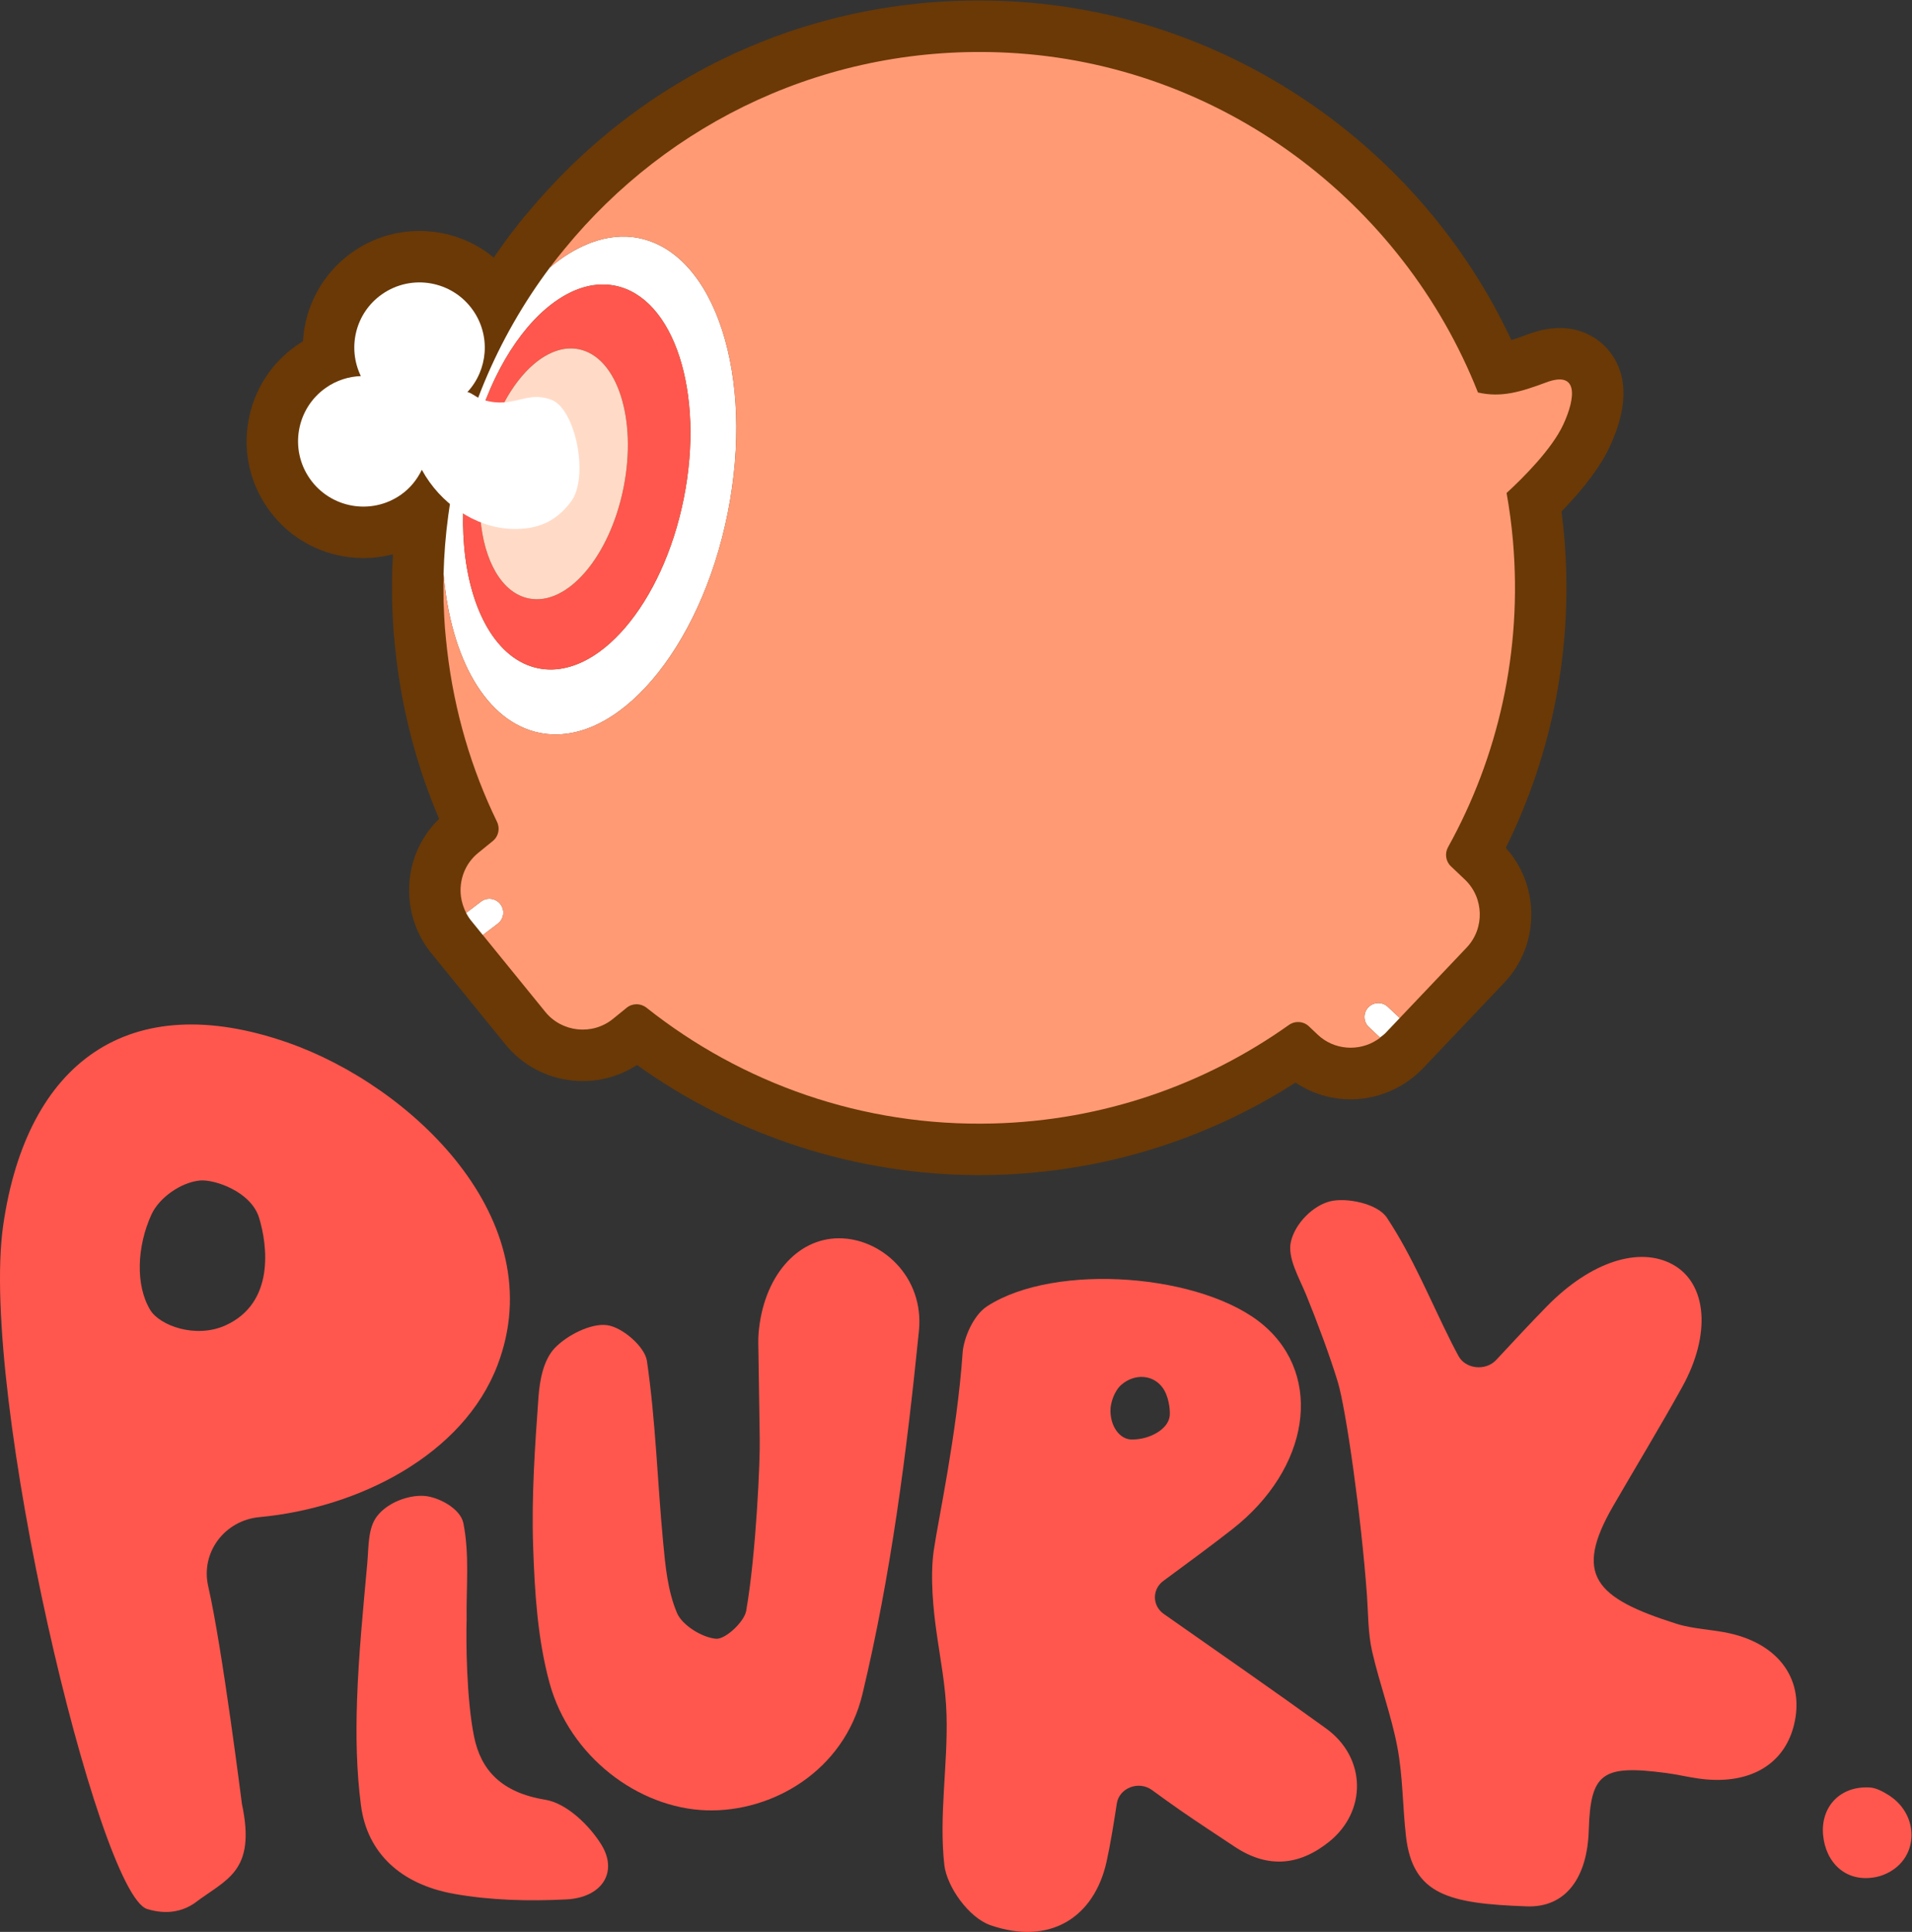<svg xmlns:dc="http://purl.org/dc/elements/1.1/" xmlns:cc="http://creativecommons.org/ns#" xmlns:rdf="http://www.w3.org/1999/02/22-rdf-syntax-ns#" xmlns:svg="http://www.w3.org/2000/svg" xmlns="http://www.w3.org/2000/svg" xml:space="preserve" id="svg2" version="1.1" viewBox="0 0 1351.347 1365.333"><rect x="0" y="0" width="1351.347" height="1365.333" fill="#333333" stroke="none"/><defs id="defs6"></defs><g transform="matrix(1.333,0,0,-1.333,0,1365.333)" id="g10"><g transform="scale(0.1)" id="g12"><path id="path14" style="fill:#ff574d;fill-opacity:1;fill-rule:nonzero;stroke:none" d="m 796.523,3297.45 c -79.175,131.01 -70.765,337.1 6.508,505.97 41.602,90.89 158.535,171.23 257.009,180.24 0.53,0.04 1.05,0.09 1.57,0.14 75.04,6.49 269.69,-57.92 312.43,-198.52 42.73,-140.59 86.05,-448.99 -177.5,-569.2 -157.95,-72.06 -349.642,-2 -400.017,81.37 z M 1375.15,2198.99 c 526.56,49.04 1081.52,330.05 1262.85,806.13 294.43,773.07 -459.51,1482.23 -1113.1,1710.1 C 682.914,5008.79 142.383,4610.87 17.207,3748.14 -112.031,2857.2 520.707,200.102 780.492,121.199 c 101.645,-30.898 184.305,-13.797 250.198,30.703 167.49,127.977 329.05,163.739 252.2,525.7 -1.31,6.148 -104.15,829.018 -178.83,1154.168 -41.62,181.23 88.3,350.21 271.09,367.22"></path><path id="path16" style="fill:#ff574d;fill-opacity:1;fill-rule:nonzero;stroke:none" d="m 9172.52,1582.6 c -93.13,21.02 -193.09,22.47 -282.74,50.77 -434.26,137 -547.44,260.06 -336.77,624.36 121.59,210.27 248.06,418.41 365.72,630.39 155.31,279.87 132.28,548.92 -48.2,649.45 -178.05,99.19 -436.56,15.7 -667.56,-219.69 -86.92,-88.56 -171.07,-179.3 -270.17,-285.67 -55.62,-59.7 -162.28,-48.49 -199.77,21.26 -14.22,26.44 -26.29,49.32 -37.87,72.39 -111.32,221.72 -204.17,453.09 -341.76,660.92 -49.98,75.49 -216.52,108.39 -302.51,86.25 -89.5,-23.07 -183.37,-116.05 -206.16,-212.74 -20.24,-85.89 43.08,-190.36 80.85,-282.93 57.35,-140.57 123.46,-317.39 166.94,-459.22 43.49,-141.85 124.55,-710.01 155.36,-1134.96 6.66,-92.03 5.06,-198.25 27.14,-295.17 38.95,-170.92 101.84,-337.76 134.19,-509.428 29.16,-154.75 27.56,-313.992 45.35,-470.711 35.4,-311.969 228.08,-357.871 640.82,-372.473 205.72,-7.296 320.7,150.422 328.48,403.231 9.36,303.793 69.63,348.781 410.11,303.84 55.51,-7.328 110.08,-20.137 165.46,-28.43 265.43,-39.769 458.14,66.223 511.94,280.821 58.92,235.04 -73.24,427.77 -338.85,487.74"></path><path id="path18" style="fill:#ff574d;fill-opacity:1;fill-rule:nonzero;stroke:none" d="m 6006.38,2610.61 c -69.02,-3.85 -123.3,72.29 -118.19,164.03 1.83,33 20.21,94.95 59.33,127.85 68.58,57.69 165.47,53.74 217,-17.5 31.89,-44.08 40.21,-114.19 37.82,-145.97 -5.49,-73.13 -104.4,-127.28 -195.96,-128.41 z M 7031.08,1078.5 c -274.09,198.39 -552.96,391.55 -860.6,607.19 -61.52,43.11 -62.85,130.47 -2.38,175.09 132.53,97.82 251.5,184.72 366.92,275.22 408.86,320.56 482.48,807.03 166.42,1078.98 -318.53,274.07 -1107.27,337.12 -1468.3,101.57 -73.85,-48.19 -123.97,-171.37 -129.08,-244.77 -30.22,-433.49 -131.85,-897.84 -153.5,-1051.94 -20.19,-143.66 -0.04,-322.52 13.13,-417.96 21.68,-156.98 50.63,-296.39 55.02,-453.13 7.4,-264.059 -40.8,-531.27 -11.94,-792.281 12.92,-116.77 129.67,-281.071 244.59,-320.867 313.51,-108.602 550.51,38.598 616.2,338.828 21.48,98.191 37.05,197.402 53.89,306.293 12.83,83.039 116.31,122.597 186.62,71.336 52.34,-38.149 100.22,-72.746 148.83,-106.539 94.86,-65.938 192.23,-129.028 288.57,-193.29 174.73,-116.519 342.27,-102.3 501.57,25.641 201.63,161.93 197.84,445.871 -15.96,600.629"></path><path id="path20" style="fill:#ff574d;fill-opacity:1;fill-rule:nonzero;stroke:none" d="m 4446.81,3677.46 c -224.26,-1.15 -399.23,-207.13 -424.56,-501.22 -3.07,-35.59 -1.36,-71.57 -0.87,-107.36 2.04,-150.13 4.47,-300.24 6.75,-450.35 3.07,-109.46 -18.93,-613.37 -71.74,-916.23 -10.26,-58.85 -111.27,-152.66 -160.42,-148.07 -75.84,7.08 -179.24,72.83 -206.07,135.79 -49.93,117.18 -61.98,249.6 -74.01,376.92 -30.26,320.24 -39.4,642.61 -85.89,960.7 -10.83,74.12 -129.16,178.31 -211.6,189.23 -86.06,11.41 -213.19,-54.43 -276.68,-121.02 -60.6,-63.56 -80.15,-170.58 -86.64,-260.18 -19.13,-263.83 -37.25,-528.92 -28.33,-792.71 8.18,-241.71 23.29,-488.66 86.69,-722.07 105.95,-390.109 470.27,-665.327 833.21,-676.339 349.54,-10.59 728.94,210.519 825.96,615.459 151.61,632.78 234.6,1280.95 299.62,1926.22 29.03,288.17 -200.24,492.39 -425.42,491.23"></path><path id="path22" style="fill:#ff574d;fill-opacity:1;fill-rule:nonzero;stroke:none" d="m 2891.32,700.723 c -233.39,37.996 -341.98,157.527 -377.86,335.287 -40.91,202.68 -42.57,510.68 -39.37,618.73 -2.61,171.46 16.23,346.41 -17.37,512.81 -15.54,77 -132.59,139.33 -209.22,144.1 -81.76,5.09 -192.26,-34.56 -248.59,-107.93 -49.05,-63.89 -43.78,-164.15 -51.49,-249.11 -21.99,-242.65 -46.22,-485.49 -54.38,-728.62 -6.21,-184.86 -3.12,-371.728 20.85,-555.029 33.53,-256.309 214.93,-418.691 490.8,-468.66 194.14,-35.102 399.8,-40.102 598.59,-30 187.01,9.5 275.92,143.199 184.93,290.66 -62.1,100.641 -183.03,219.23 -296.89,237.762"></path><path id="path24" style="fill:#ff574d;fill-opacity:1;fill-rule:nonzero;stroke:none" d="m 10018,722.402 c -37.07,24.289 -72.69,41.008 -101.48,43.039 -157.24,11.11 -263.83,-100.05 -250.27,-251.359 13.01,-145.191 119.78,-255.34 280.96,-223.172 13.83,2.762 27.3,6.903 40.5,12.172 186.99,74.77 194.89,311.43 30.29,419.32"></path><path id="path26" style="fill:#6a3906;fill-opacity:1;fill-rule:nonzero;stroke:none" d="m 2697.03,8988.22 c 0.03,0 0.72,0.9 1.06,1.33 0.05,0.07 0.12,0.17 0.18,0.25 -0.79,-1.13 -1.24,-1.58 -1.24,-1.58"></path><path id="path28" style="fill:#6a3906;fill-opacity:1;fill-rule:nonzero;stroke:none" d="m 8517.32,8398.52 c -47.08,50.69 -180.78,159.1 -414.27,72.31 -35.37,-13.12 -64.54,-23.54 -89.66,-31.14 -485.57,1036.97 -1513.36,1736.91 -2654.12,1795.81 -995.58,52.4 -1928.42,-357.74 -2563.46,-1123.77 -5.07,-5.24 -10.59,-11.15 -13.85,-15.15 -26.02,-31.71 -51.14,-64.04 -78.17,-99.85 -2.11,-2.59 -4.5,-5.69 -5.7,-7.18 -3.12,-3.96 -6.53,-8.9 -9.85,-13.89 -23.99,-32.49 -47.41,-65.44 -70.17,-98.72 -81.66,67.41 -179.65,112.92 -286.77,131.78 -163.09,28.39 -327.31,-8.05 -462.59,-102.83 -156.78,-109.88 -252.07,-286.38 -262.44,-473.01 -11.82,-7.16 -23.54,-14.76 -35.03,-22.76 -135.16,-94.78 -225.49,-236.75 -254.21,-399.79 -28.61,-163.04 7.77,-327.38 102.61,-462.59 94.95,-135.5 236.98,-225.89 399.96,-254.5 89.21,-15.66 178.53,-11.77 263.68,10.47 -1.57,-28.21 -2.81,-56.77 -3.71,-85.6 -0.45,-5.18 -0.68,-10.36 -0.68,-15.15 v -11.49 c -0.79,-40.71 -0.68,-81.77 0,-122.94 l 1.01,-40.94 c 1.36,-45.9 3.83,-91.57 7.21,-136.4 l 5.75,-62.18 c 2.14,-22.41 4.5,-44.6 7.09,-66.34 34.92,-299.21 111.62,-588.4 228.31,-861.49 -118.49,-114.83 -176.04,-278.03 -154.98,-445.24 12.39,-98.5 51.47,-190.64 112.63,-265.93 0.12,-0.23 7.55,-9.41 7.66,-9.63 l 385.78,-474.53 c 88.75,-109.31 215.13,-177.57 355.81,-192.05 121.53,-12.5 241.49,16.56 342.3,82.4 526.45,-377.44 1165.65,-583.96 1814.77,-583.96 26.58,0 53.05,0.34 79.86,1.02 570.15,14.75 1119.47,183.59 1596.82,489.68 173.68,-116.41 402.22,-119.9 582.89,-1.36 0.33,0.23 0.67,0.45 1.01,0.74 15.09,9.96 30.07,20.78 44.49,32.49 16.33,13.29 32.1,27.65 47.53,43.87 l 429.25,452.01 c 96.98,102.16 148.46,236.13 144.74,377.27 -3.27,127.22 -50.91,246.27 -135.05,339.42 252.53,510.18 359.42,1078.59 309.75,1652.3 -3.72,43.36 -8.56,87.29 -14.31,131.39 122.77,125.92 209.28,242.39 257.48,346.86 127.28,275.95 59.7,435.39 -19.37,520.59"></path><path id="path30" style="fill:#ffffff;fill-opacity:1;fill-rule:nonzero;stroke:none" d="m 7254.4,4901.25 c -27.79,-29.64 -26.3,-76.2 3.34,-103.99 l 59.02,-55.51 c 10.38,7.78 21.03,15.12 30.25,24.83 l 61.84,65.13 12.85,13.52 -63.31,59.36 c -29.64,27.79 -76.19,26.3 -103.99,-3.34"></path><path id="path32" style="fill:#ffffff;fill-opacity:1;fill-rule:nonzero;stroke:none" d="m 2639.46,5345.55 c 32.32,24.62 38.56,70.78 13.94,103.11 -24.61,32.32 -70.77,38.57 -103.1,13.95 l -64.47,-49.1 -14.22,-10.84 c -6.77,12.95 -12.2,26.36 -16.69,39.99 9.18,-28.78 23,-56.46 43.15,-81.24 l 7.26,-8.95 54.76,-67.37 10.33,7.87 69.04,52.58"></path><path id="path34" style="fill:#ffffff;fill-opacity:1;fill-rule:nonzero;stroke:none" d="m 2490.17,7827.21 c 68.4,341.75 223.64,624.36 405.37,779.11 116.15,98.91 243.01,146.01 365.25,121.54 313.48,-62.74 476.73,-567.7 364.62,-1127.86 -112.11,-560.16 -457.13,-963.4 -770.62,-900.66 -220.03,44.05 -365.55,306.27 -394.29,652.18 -12.22,146.93 -3.77,308.69 29.67,475.69 z M 2861.6,6357 c 405.43,-81.14 851.63,440.36 996.62,1164.79 145,724.45 -66.13,1377.49 -471.56,1458.64 -83.74,16.76 -169.12,6.88 -253.28,-24.52 -5.48,-2.48 -10.9,-4.46 -16.36,-6.64 -68.74,-28.03 -136.56,-69.91 -201.73,-125.26 -279.47,-373.4 -471.36,-820.32 -538.66,-1315.29 -14.13,-103.96 -22.19,-207.28 -24.8,-309.73 37.47,-446.63 225.53,-785.09 509.77,-841.99"></path><path id="path36" style="fill:#ff9a75;fill-opacity:1;fill-rule:nonzero;stroke:none" d="m 8198.22,8215.17 c -134.04,-49.9 -237.14,-81.95 -361.94,-53.54 -398.88,1011.22 -1364.19,1743.21 -2491.21,1801.42 -952.2,49.15 -1801.85,-368.51 -2350.99,-1039.31 -25.05,-30.6 -49.99,-61.3 -73.77,-92.93 -1.93,-2.58 -4.08,-4.99 -6,-7.57 0.32,0.28 0.66,0.5 0.98,0.77 65.17,55.35 132.99,97.23 201.73,125.26 5.46,2.18 10.88,4.16 16.36,6.64 84.16,31.4 169.54,41.28 253.28,24.52 405.43,-81.15 616.56,-734.19 471.56,-1458.64 C 3713.23,6797.36 3267.03,6275.86 2861.6,6357 c -284.24,56.9 -472.3,395.36 -509.77,841.99 -0.03,0.49 -0.11,0.96 -0.15,1.45 -0.12,-4.84 0.1,-9.76 0,-14.6 -0.77,-37.32 -0.69,-74.83 0.01,-112.47 0.13,-6.92 -0.18,-13.76 0,-20.69 0.14,-5.56 0.69,-11 0.87,-16.55 1.32,-41.87 3.5,-83.5 6.61,-124.88 1.41,-18.87 3.47,-37.54 5.25,-56.31 1.93,-20.31 4.16,-40.51 6.51,-60.68 37.62,-322.77 128.21,-628.75 264.12,-908.49 17.11,-35.2 8.4,-77.29 -21.98,-101.98 l -77.92,-63.34 c -70.77,-57.53 -101.86,-145.79 -91.2,-230.51 1.81,-14.38 5.08,-28.58 9.39,-42.55 0.49,-1.59 1.06,-3.15 1.58,-4.73 4.49,-13.63 9.92,-27.04 16.69,-39.99 l 14.22,10.84 64.47,49.1 c 32.33,24.62 78.49,18.37 103.1,-13.95 24.62,-32.33 18.38,-78.49 -13.94,-103.11 l -69.04,-52.58 -10.33,-7.87 v 0 l 331.07,-407.31 c 88.55,-108.94 250.13,-125.63 359.06,-37.08 l 72.5,58.92 c 30.74,24.98 74.31,24.62 105.34,0.01 503.53,-399.38 1144.25,-631.52 1836.96,-613.64 585.33,15.11 1124.25,206.81 1568.34,522.02 32.95,23.39 77.42,20.86 106.72,-6.97 l 46.11,-43.78 c 87.39,-83 219.19,-91.12 315.98,-27.49 5.22,3.43 10.61,7.2 15.65,10.98 l -1.06,0.99 -59.02,55.51 c -29.64,27.79 -31.13,74.35 -3.34,103.99 27.8,29.64 74.35,31.13 103.99,3.34 l 63.31,-59.36 v 0 l 354.49,373.28 c 96.67,101.79 92.47,264.18 -9.32,360.85 l -73.96,70.24 c -27.88,26.46 -33.69,68.07 -15.06,101.68 263.83,475.99 395.08,1034.5 343.9,1624.78 -7.39,85.32 -18.76,169.55 -33.66,252.59 84.89,78.1 240.11,231.79 300.85,363.53 65.2,141.42 81.53,287.13 -90.72,222.99"></path><path id="path38" style="fill:#ff574d;fill-opacity:1;fill-rule:nonzero;stroke:none" d="m 2547.15,7494.55 c -7.95,95.72 -2.44,201.09 19.33,309.87 44.56,222.63 145.69,406.72 264.07,507.53 75.66,64.43 158.3,95.12 237.93,79.17 204.21,-40.87 310.55,-369.81 237.52,-734.71 -73.03,-364.89 -297.78,-627.57 -502,-586.7 -143.32,28.69 -238.12,199.51 -256.85,424.84 z m 307.64,-795.21 c 313.49,-62.74 658.51,340.5 770.62,900.66 112.11,560.16 -51.14,1065.12 -364.62,1127.86 -122.24,24.47 -249.1,-22.63 -365.25,-121.54 -181.73,-154.75 -336.97,-437.36 -405.37,-779.11 -33.44,-167 -41.89,-328.76 -29.67,-475.69 28.74,-345.91 174.26,-608.13 394.29,-652.18"></path><path id="path40" style="fill:#ffdbc7;fill-opacity:1;fill-rule:nonzero;stroke:none" d="m 3306,7656.41 c 73.03,364.9 -33.31,693.84 -237.52,734.71 -79.63,15.95 -162.27,-14.74 -237.93,-79.17 -118.38,-100.81 -219.51,-284.9 -264.07,-507.53 -21.77,-108.78 -27.28,-214.15 -19.33,-309.87 18.73,-225.33 113.53,-396.15 256.85,-424.84 204.22,-40.87 428.97,221.81 502,586.7"></path><path id="path42" style="fill:#ffffff;fill-opacity:1;fill-rule:nonzero;stroke:none" d="m 2922.62,8123.37 c -135.41,49.36 -195.78,-48.18 -356.35,-2.21 -39.48,11.31 -60.61,37.04 -87.88,42.88 108.34,117.13 124.68,297.62 29.4,433.59 -109.81,156.66 -325.81,194.65 -482.47,84.86 -141.11,-98.9 -184.82,-283.61 -112.08,-433.87 -64.31,-2.45 -128.7,-22.2 -185.32,-61.88 -156.66,-109.79 -194.65,-325.79 -84.86,-482.45 109.8,-156.66 325.81,-194.65 482.47,-84.85 49.85,34.94 86.22,81.29 111.1,132.42 97.82,-179.77 282.49,-304.45 470.37,-312.99 148.18,-6.74 245.13,43.16 320.61,144.45 97.45,130.77 23.73,493.13 -104.99,540.05"></path></g></g></svg>
